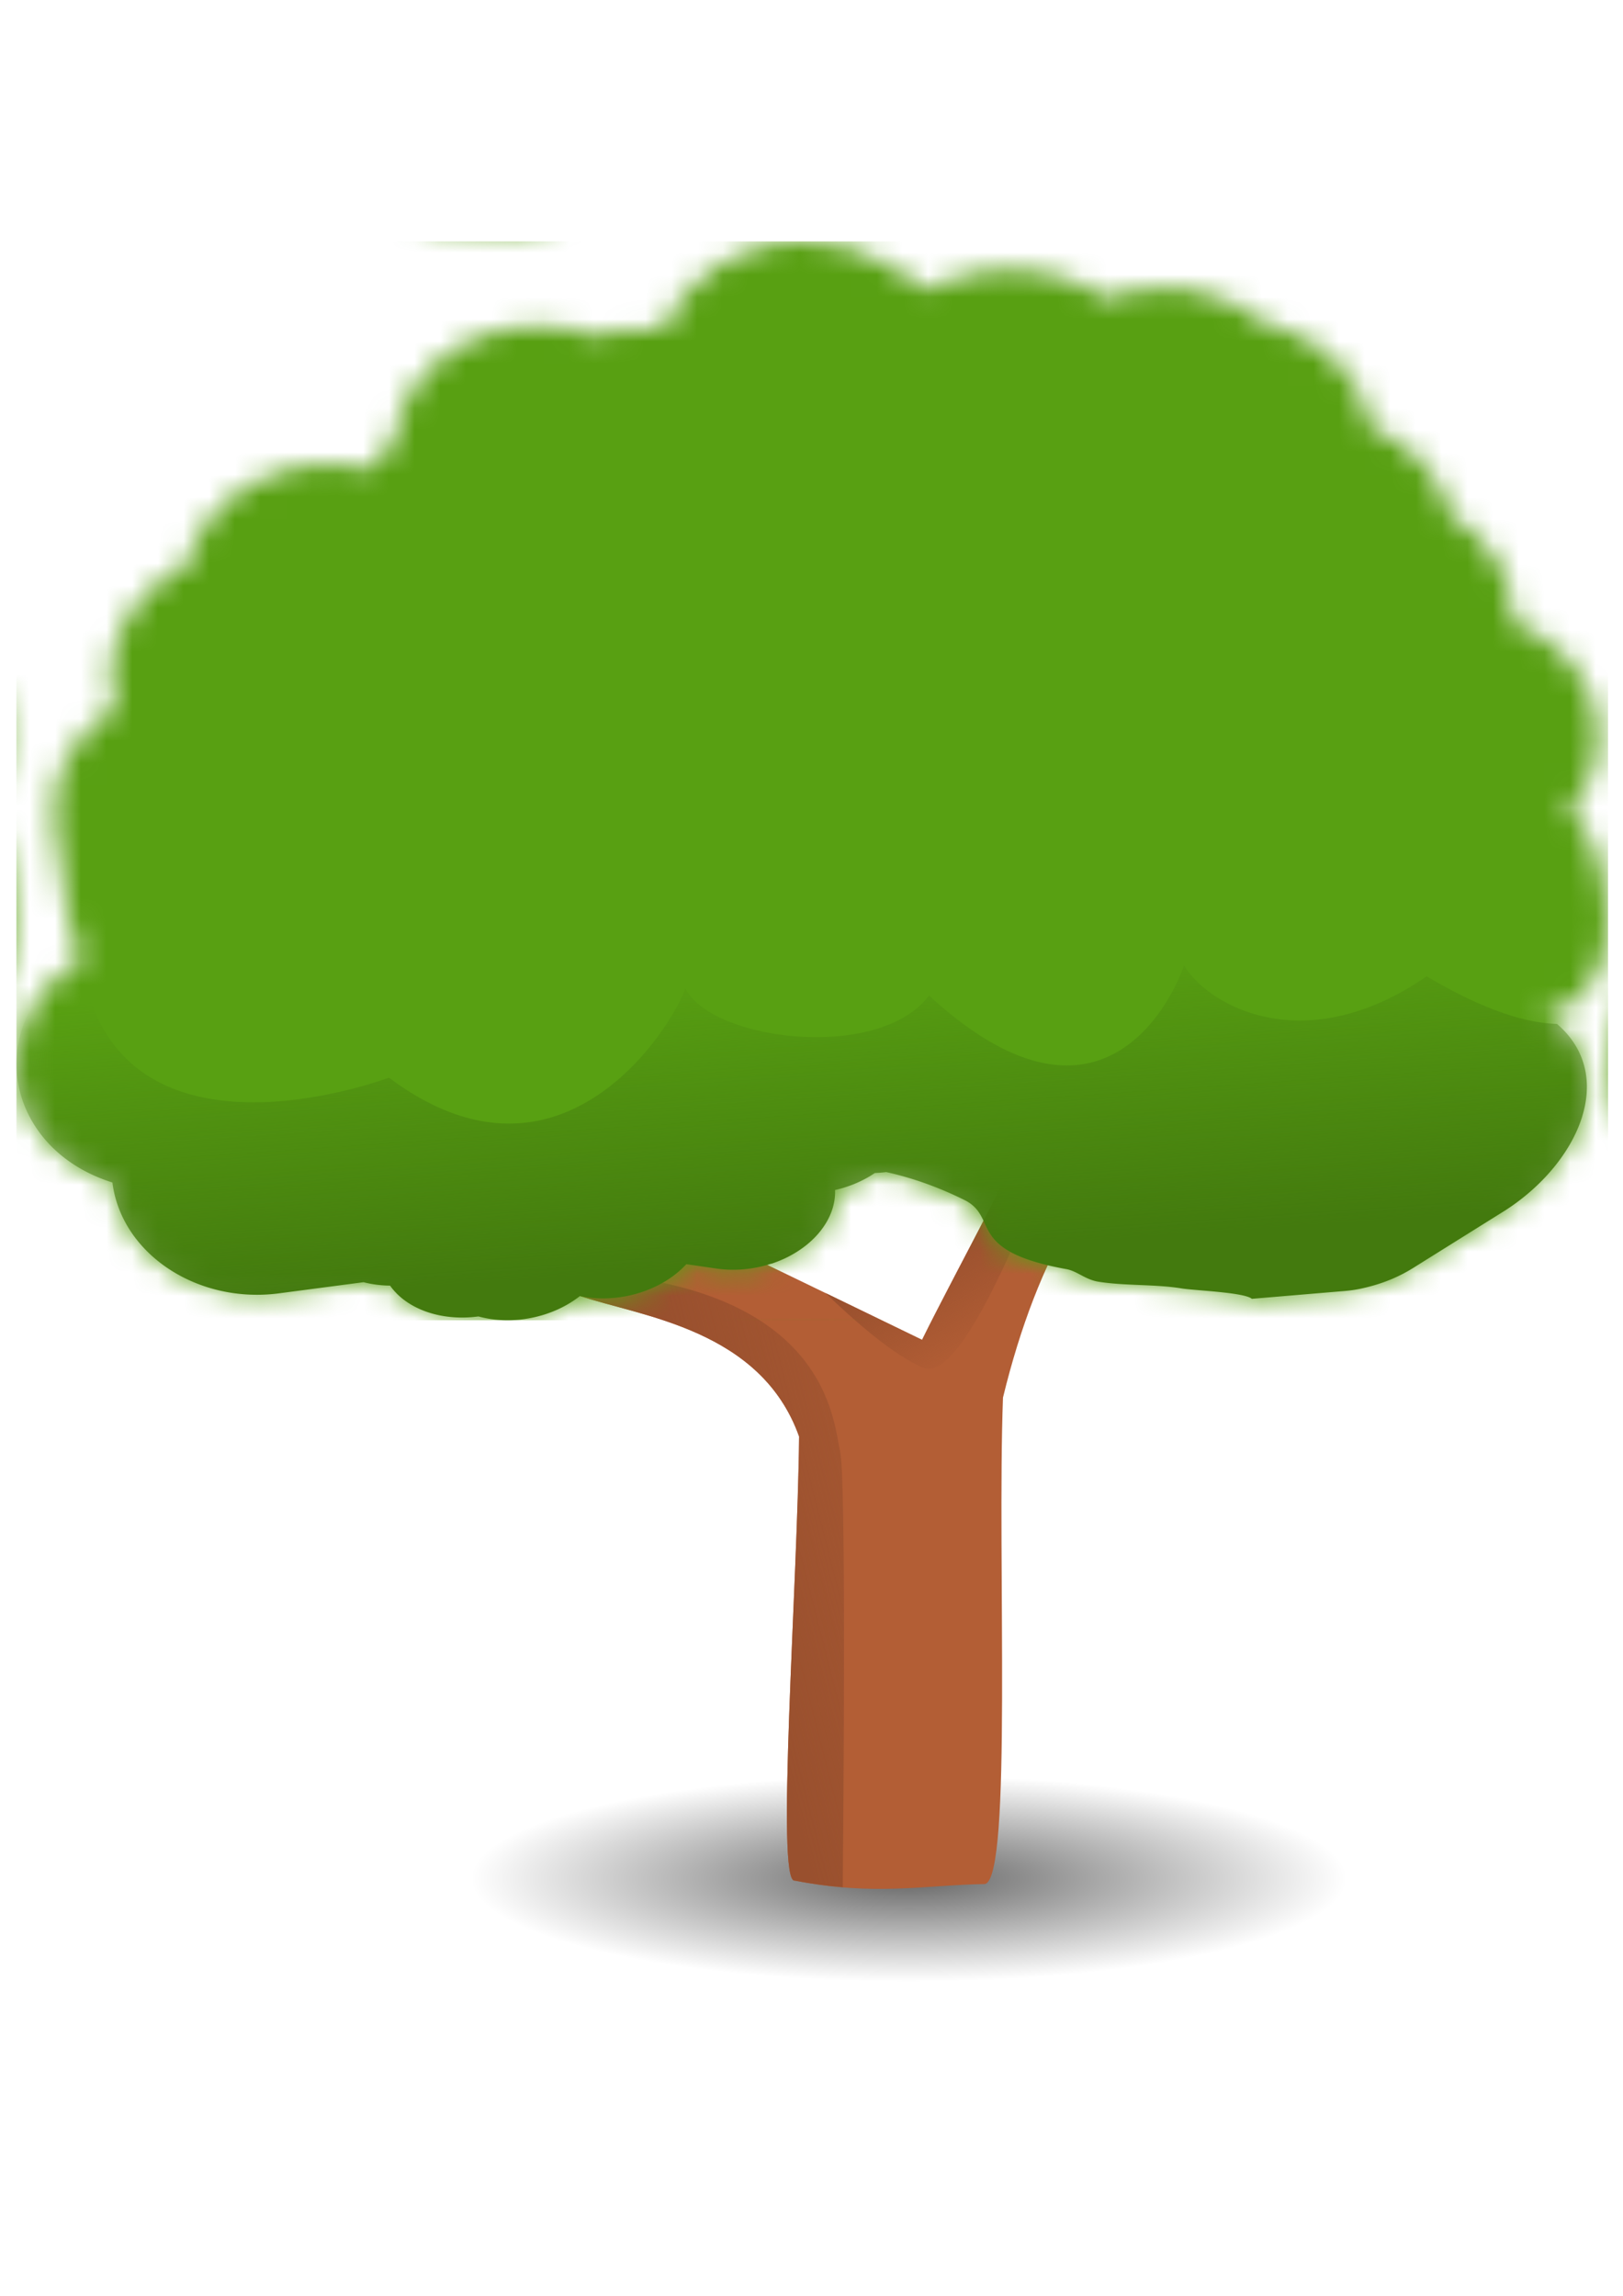 <?xml version="1.0" encoding="UTF-8" standalone="no"?>
<!-- Created with Inkscape (http://www.inkscape.org/) -->

<svg
   xmlns:dc="http://purl.org/dc/elements/1.1/"
   xmlns:cc="http://creativecommons.org/ns#"
   xmlns:rdf="http://www.w3.org/1999/02/22-rdf-syntax-ns#"
   xmlns:svg="http://www.w3.org/2000/svg"
   xmlns="http://www.w3.org/2000/svg"
   xmlns:xlink="http://www.w3.org/1999/xlink"
   xmlns:sodipodi="http://sodipodi.sourceforge.net/DTD/sodipodi-0.dtd"
   xmlns:inkscape="http://www.inkscape.org/namespaces/inkscape"
   width="210mm"
   height="297mm"
   viewBox="0 0 210 297"
   version="1.1"
   id="svg8"
   inkscape:version="0.92.3 (2405546, 2018-03-11)"
   sodipodi:docname="tree.svg"
   inkscape:export-filename="C:\Users\Louis\Documents\Enfants\Baudouin\programmation\unity\RoguelikeGit\Assets\Resources\TilesTextures\tree.png"
   inkscape:export-xdpi="15.859512"
   inkscape:export-ydpi="15.859512">
  <sodipodi:namedview
     id="base"
     pagecolor="#ffffff"
     bordercolor="#666666"
     borderopacity="1.0"
     inkscape:pageopacity="0.0"
     inkscape:pageshadow="2"
     inkscape:zoom="0.49497475"
     inkscape:cx="162.63371"
     inkscape:cy="520.92355"
     inkscape:document-units="mm"
     inkscape:current-layer="svg8"
     showgrid="false"
     inkscape:window-width="1600"
     inkscape:window-height="837"
     inkscape:window-x="-8"
     inkscape:window-y="-8"
     inkscape:window-maximized="1" />
  <defs
     id="defs2">
    <linearGradient
       id="linearGradient5120"
       inkscape:collect="always">
      <stop
         id="stop5116"
         offset="0"
         style="stop-color:#000000;stop-opacity:0.602" />
      <stop
         id="stop5118"
         offset="1"
         style="stop-color:#000000;stop-opacity:0" />
    </linearGradient>
    <linearGradient
       inkscape:collect="always"
       id="linearGradient2736">
      <stop
         style="stop-color:#437a0e;stop-opacity:1;"
         offset="0"
         id="stop2732" />
      <stop
         style="stop-color:#437a0e;stop-opacity:0;"
         offset="1"
         id="stop2734" />
    </linearGradient>
    <linearGradient
       inkscape:collect="always"
       id="linearGradient2689-0">
      <stop
         style="stop-color:#99502e;stop-opacity:1;"
         offset="0"
         id="stop2685" />
      <stop
         style="stop-color:#99502e;stop-opacity:0;"
         offset="1"
         id="stop2687" />
    </linearGradient>
    <pattern
       patternUnits="userSpaceOnUse"
       width="61.976"
       height="48.592"
       patternTransform="matrix(0.265,0,0,0.265,118.655,151.496)"
       id="pattern2330">
      <path
         style="color:#000000;font-style:normal;font-variant:normal;font-weight:normal;font-stretch:normal;font-size:medium;line-height:normal;font-family:sans-serif;font-variant-ligatures:normal;font-variant-position:normal;font-variant-caps:normal;font-variant-numeric:normal;font-variant-alternates:normal;font-feature-settings:normal;text-indent:0;text-align:start;text-decoration:none;text-decoration-line:none;text-decoration-style:solid;text-decoration-color:#000000;letter-spacing:normal;word-spacing:normal;text-transform:none;writing-mode:lr-tb;direction:ltr;text-orientation:mixed;dominant-baseline:auto;baseline-shift:baseline;text-anchor:start;white-space:normal;shape-padding:0;clip-rule:nonzero;display:inline;overflow:visible;visibility:visible;opacity:1;isolation:auto;mix-blend-mode:normal;color-interpolation:sRGB;color-interpolation-filters:linearRGB;solid-color:#000000;solid-opacity:1;vector-effect:none;fill:#58a012;fill-opacity:1;fill-rule:nonzero;stroke:none;stroke-width:11.339;stroke-linecap:butt;stroke-linejoin:round;stroke-miterlimit:4;stroke-dasharray:none;stroke-dashoffset:0;stroke-opacity:1;paint-order:normal;color-rendering:auto;image-rendering:auto;shape-rendering:auto;text-rendering:auto;enable-background:accumulate"
         d="M 30.749,9.1202771e-4 C 28.229,-0.044 25.982,1.58 25.234,3.987 c -0.903,-0.131 -1.824,-0.043 -2.686,0.258 -3.533,-1.483 -7.489,0.894 -7.84,4.709 -0.361,0.396 -0.664,0.841 -0.9,1.322 -3.194,-0.946 -6.511,1.053 -7.168,4.318 -2.281,1.246 -3.423,3.884 -2.77,6.4 -1.706,1.19 -2.623,3.218 -2.391,5.285 l 0.582,4.48 c 0.072,0.548 0.224,1.083 0.451,1.588 -3.856,2.586 -3.14,8.456 1.225,10.039 0.345,3.175 3.244,5.439 6.408,5.004 l 3.58,-0.545 h 0.008 l 0.816,0.186 c 0.119,-0.045 0.232,-0.11 0.352,-0.154 1.057,-0.393 2.115,-0.769 3.121,-1.258 1.006,-0.489 1.958,-1.091 2.801,-1.934 0.649,-0.649 1.737,-1.067 2.855,-1.516 1.118,-0.449 2.267,-0.929 3.037,-1.699 0.771,-0.771 1.544,-1.412 2.314,-1.934 0.77,-0.522 1.539,-0.924 2.303,-1.219 0.485,-0.187 -2.194,4.664 -1.713,4.561 l 0.018,-0.016 0.006,-0.008 0.9,-0.502 0.018,0.316 c 0.715,-0.076 1.425,-0.076 2.125,0.014 1.472,0.189 2.906,0.725 4.279,1.521 1.278,0.811 0.015,2.262 3.916,3.082 0.416,0.087 0.733,0.466 1.23,0.562 0.498,0.096 1.061,0.124 1.625,0.152 0.564,0.028 1.129,0.056 1.627,0.152 0.493,0.096 2.438,0.172 2.739,0.467 l 3.445,-0.335 c 0.188,-0.015 0.375,-0.039 0.561,-0.072 0.184,-0.036 0.367,-0.081 0.547,-0.135 0.619,-0.182 1.203,-0.469 1.726,-0.847 l 3.596,-2.6 c 3.031,-2.266 4.552,-6.54 1.524,-8.81 3.871,-0.92 2.388,-8.055 0.99,-9.165 2.139,-2.898 1.07,-7.03 -2.207,-8.525 0.051,-1.909 -0.862,-3.716 -2.43,-4.807 -0.359,-1.728 -1.502,-3.19 -3.092,-3.955 -0.312,-2.261 -1.95,-4.115 -4.156,-4.703 -1.661,-1.608 -4.133,-2.046 -6.246,-1.107 -1.938,-1.63 -4.721,-1.777 -6.82,-0.361 l -1.609,-1.152 C 33,0.386 31.891,0.022 30.749,9.1202771e-4 Z"
         id="path908"
         inkscape:connector-curvature="0"
         sodipodi:nodetypes="cccccccccccccccccccccccccccccscscccccccccccccccccc" />
      <path
         style="color:#000000;font-style:normal;font-variant:normal;font-weight:normal;font-stretch:normal;font-size:medium;line-height:normal;font-family:sans-serif;font-variant-ligatures:normal;font-variant-position:normal;font-variant-caps:normal;font-variant-numeric:normal;font-variant-alternates:normal;font-feature-settings:normal;text-indent:0;text-align:start;text-decoration:none;text-decoration-line:none;text-decoration-style:solid;text-decoration-color:#000000;letter-spacing:normal;word-spacing:normal;text-transform:none;writing-mode:lr-tb;direction:ltr;text-orientation:mixed;dominant-baseline:auto;baseline-shift:baseline;text-anchor:start;white-space:normal;shape-padding:0;clip-rule:nonzero;display:inline;overflow:visible;visibility:visible;opacity:1;isolation:auto;mix-blend-mode:normal;color-interpolation:sRGB;color-interpolation-filters:linearRGB;solid-color:#000000;solid-opacity:1;vector-effect:none;fill:#58a012;fill-opacity:1;fill-rule:nonzero;stroke:none;stroke-width:6.704;stroke-linecap:butt;stroke-linejoin:round;stroke-miterlimit:4;stroke-dasharray:none;stroke-dashoffset:0;stroke-opacity:1;paint-order:normal;color-rendering:auto;image-rendering:auto;shape-rendering:auto;text-rendering:auto;enable-background:accumulate"
         d="m 29.398,46.046 a 3.087,3.64 69.218 0 0 2.478,-3.32 3.087,3.64 69.218 0 0 1.55,-0.767 3.087,3.64 69.218 0 0 3.717,-4.235 3.087,3.64 69.218 0 0 0.268,-0.881 3.087,3.64 69.218 0 0 3.396,-3.879 3.087,3.64 69.218 0 0 0.347,-3.887 3.087,3.64 69.218 0 0 0.348,-3.235 l -1.261,-2.124 a 3.087,3.64 69.218 0 0 -0.593,-0.695 3.087,3.64 69.218 0 0 -2.779,-4.778 3.087,3.64 69.218 0 0 -4.844,-1.008 l -2.025,1.123 -0.004,0.001 -0.525,0.1 c -0.062,0.052 -0.116,0.11 -0.178,0.161 -0.55,0.449 -1.105,0.889 -1.606,1.375 -0.5,0.485 -0.946,1.015 -1.277,1.64 -0.255,0.482 -0.819,0.95 -1.395,1.442 -0.576,0.491 -1.163,1.006 -1.465,1.578 -0.303,0.572 -0.633,1.079 -0.986,1.525 -0.353,0.446 -0.73,0.831 -1.125,1.161 -0.251,0.209 -0.521,0.359 -0.787,0.525 l -0.008,0.011 -0.002,0.004 -0.435,0.467 -0.079,-0.154 c -0.411,0.208 -0.835,0.376 -1.271,0.495 -0.917,0.253 -1.882,0.322 -2.864,0.246 -0.982,-0.077 -1.98,-0.298 -2.965,-0.628 -0.24,-0.081 -0.532,-0.062 -0.849,0.008 -0.317,0.07 -0.658,0.189 -1.001,0.308 -0.341,0.121 -0.685,0.24 -1.002,0.309 -0.314,0.068 -0.602,0.086 -0.842,0.008 l -2.875,1.39 a 3.087,3.64 69.218 0 0 -0.32,0.169 3.087,3.64 69.218 0 0 -0.299,0.198 3.087,3.64 69.218 0 0 -0.857,0.837 l -1.615,2.164 a 3.087,3.64 69.218 0 0 1.847,4.585 3.087,3.64 69.218 0 0 1.197,1.852 3.087,3.64 69.218 0 0 3.056,3.781 3.087,3.64 69.218 0 0 2.43,1.851 3.087,3.64 69.218 0 0 2.652,1.264 3.087,3.64 69.218 0 0 3.439,1.389 3.087,3.64 69.218 0 0 3.953,-0.921 3.087,3.64 69.218 0 0 4.143,-1.434 l 1.195,0.2 a 3.087,3.64 69.218 0 0 2.112,-0.226 z"
         id="path908-3"
         inkscape:connector-curvature="0" />
    </pattern>
    <pattern
       patternTransform="matrix(3.323,0,0,2.872,2.126,31.225)"
       id="pattern2566"
       xlink:href="#pattern2330-3"
       inkscape:collect="always" />
    <pattern
       patternUnits="userSpaceOnUse"
       width="61.976"
       height="48.592"
       patternTransform="matrix(0.265,0,0,0.265,118.655,151.496)"
       id="pattern2330-3">
      <path
         style="color:#000000;font-style:normal;font-variant:normal;font-weight:normal;font-stretch:normal;font-size:medium;line-height:normal;font-family:sans-serif;font-variant-ligatures:normal;font-variant-position:normal;font-variant-caps:normal;font-variant-numeric:normal;font-variant-alternates:normal;font-feature-settings:normal;text-indent:0;text-align:start;text-decoration:none;text-decoration-line:none;text-decoration-style:solid;text-decoration-color:#000000;letter-spacing:normal;word-spacing:normal;text-transform:none;writing-mode:lr-tb;direction:ltr;text-orientation:mixed;dominant-baseline:auto;baseline-shift:baseline;text-anchor:start;white-space:normal;shape-padding:0;clip-rule:nonzero;display:inline;overflow:visible;visibility:visible;opacity:1;isolation:auto;mix-blend-mode:normal;color-interpolation:sRGB;color-interpolation-filters:linearRGB;solid-color:#000000;solid-opacity:1;vector-effect:none;fill:#58a012;fill-opacity:1;fill-rule:nonzero;stroke:none;stroke-width:11.339;stroke-linecap:butt;stroke-linejoin:round;stroke-miterlimit:4;stroke-dasharray:none;stroke-dashoffset:0;stroke-opacity:1;paint-order:normal;color-rendering:auto;image-rendering:auto;shape-rendering:auto;text-rendering:auto;enable-background:accumulate"
         d="M 30.749,9.1202771e-4 C 28.229,-0.044 25.982,1.58 25.234,3.987 c -0.903,-0.131 -1.824,-0.043 -2.686,0.258 -3.533,-1.483 -7.489,0.894 -7.84,4.709 -0.361,0.396 -0.664,0.841 -0.9,1.322 -3.194,-0.946 -6.511,1.053 -7.168,4.318 -2.281,1.246 -3.423,3.884 -2.77,6.4 -1.706,1.19 -2.623,3.218 -2.391,5.285 l 0.582,4.48 c 0.072,0.548 0.224,1.083 0.451,1.588 -3.856,2.586 -3.14,8.456 1.225,10.039 0.345,3.175 3.244,5.439 6.408,5.004 l 3.58,-0.545 h 0.008 l 0.816,0.186 c 0.119,-0.045 0.232,-0.11 0.352,-0.154 1.057,-0.393 2.115,-0.769 3.121,-1.258 1.006,-0.489 1.958,-1.091 2.801,-1.934 0.649,-0.649 1.737,-1.067 2.855,-1.516 1.118,-0.449 2.267,-0.929 3.037,-1.699 0.771,-0.771 1.544,-1.412 2.314,-1.934 0.77,-0.522 1.539,-0.924 2.303,-1.219 0.485,-0.187 -2.194,4.664 -1.713,4.561 l 0.018,-0.016 0.006,-0.008 0.9,-0.502 0.018,0.316 c 0.715,-0.076 1.425,-0.076 2.125,0.014 1.472,0.189 2.906,0.725 4.279,1.521 1.278,0.811 0.015,2.262 3.916,3.082 0.416,0.087 0.733,0.466 1.23,0.562 0.498,0.096 1.061,0.124 1.625,0.152 0.564,0.028 1.129,0.056 1.627,0.152 0.493,0.096 2.438,0.172 2.739,0.467 l 3.445,-0.335 c 0.188,-0.015 0.375,-0.039 0.561,-0.072 0.184,-0.036 0.367,-0.081 0.547,-0.135 0.619,-0.182 1.203,-0.469 1.726,-0.847 l 3.596,-2.6 c 3.031,-2.266 4.552,-6.54 1.524,-8.81 3.871,-0.92 2.388,-8.055 0.99,-9.165 2.139,-2.898 1.07,-7.03 -2.207,-8.525 0.051,-1.909 -0.862,-3.716 -2.43,-4.807 -0.359,-1.728 -1.502,-3.19 -3.092,-3.955 -0.312,-2.261 -1.95,-4.115 -4.156,-4.703 -1.661,-1.608 -4.133,-2.046 -6.246,-1.107 -1.938,-1.63 -4.721,-1.777 -6.82,-0.361 l -1.609,-1.152 C 33,0.386 31.891,0.022 30.749,9.1202771e-4 Z"
         id="path908-5"
         inkscape:connector-curvature="0"
         sodipodi:nodetypes="cccccccccccccccccccccccccccccscscccccccccccccccccc" />
      <path
         style="color:#000000;font-style:normal;font-variant:normal;font-weight:normal;font-stretch:normal;font-size:medium;line-height:normal;font-family:sans-serif;font-variant-ligatures:normal;font-variant-position:normal;font-variant-caps:normal;font-variant-numeric:normal;font-variant-alternates:normal;font-feature-settings:normal;text-indent:0;text-align:start;text-decoration:none;text-decoration-line:none;text-decoration-style:solid;text-decoration-color:#000000;letter-spacing:normal;word-spacing:normal;text-transform:none;writing-mode:lr-tb;direction:ltr;text-orientation:mixed;dominant-baseline:auto;baseline-shift:baseline;text-anchor:start;white-space:normal;shape-padding:0;clip-rule:nonzero;display:inline;overflow:visible;visibility:visible;opacity:1;isolation:auto;mix-blend-mode:normal;color-interpolation:sRGB;color-interpolation-filters:linearRGB;solid-color:#000000;solid-opacity:1;vector-effect:none;fill:#58a012;fill-opacity:1;fill-rule:nonzero;stroke:none;stroke-width:6.704;stroke-linecap:butt;stroke-linejoin:round;stroke-miterlimit:4;stroke-dasharray:none;stroke-dashoffset:0;stroke-opacity:1;paint-order:normal;color-rendering:auto;image-rendering:auto;shape-rendering:auto;text-rendering:auto;enable-background:accumulate"
         d="m 29.398,46.046 a 3.087,3.64 69.218 0 0 2.478,-3.32 3.087,3.64 69.218 0 0 1.55,-0.767 3.087,3.64 69.218 0 0 3.717,-4.235 3.087,3.64 69.218 0 0 0.268,-0.881 3.087,3.64 69.218 0 0 3.396,-3.879 3.087,3.64 69.218 0 0 0.347,-3.887 3.087,3.64 69.218 0 0 0.348,-3.235 l -1.261,-2.124 a 3.087,3.64 69.218 0 0 -0.593,-0.695 3.087,3.64 69.218 0 0 -2.779,-4.778 3.087,3.64 69.218 0 0 -4.844,-1.008 l -2.025,1.123 -0.004,0.001 -0.525,0.1 c -0.062,0.052 -0.116,0.11 -0.178,0.161 -0.55,0.449 -1.105,0.889 -1.606,1.375 -0.5,0.485 -0.946,1.015 -1.277,1.64 -0.255,0.482 -0.819,0.95 -1.395,1.442 -0.576,0.491 -1.163,1.006 -1.465,1.578 -0.303,0.572 -0.633,1.079 -0.986,1.525 -0.353,0.446 -0.73,0.831 -1.125,1.161 -0.251,0.209 -0.521,0.359 -0.787,0.525 l -0.008,0.011 -0.002,0.004 -0.435,0.467 -0.079,-0.154 c -0.411,0.208 -0.835,0.376 -1.271,0.495 -0.917,0.253 -1.882,0.322 -2.864,0.246 -0.982,-0.077 -1.98,-0.298 -2.965,-0.628 -0.24,-0.081 -0.532,-0.062 -0.849,0.008 -0.317,0.07 -0.658,0.189 -1.001,0.308 -0.341,0.121 -0.685,0.24 -1.002,0.309 -0.314,0.068 -0.602,0.086 -0.842,0.008 l -2.875,1.39 a 3.087,3.64 69.218 0 0 -0.32,0.169 3.087,3.64 69.218 0 0 -0.299,0.198 3.087,3.64 69.218 0 0 -0.857,0.837 l -1.615,2.164 a 3.087,3.64 69.218 0 0 1.847,4.585 3.087,3.64 69.218 0 0 1.197,1.852 3.087,3.64 69.218 0 0 3.056,3.781 3.087,3.64 69.218 0 0 2.43,1.851 3.087,3.64 69.218 0 0 2.652,1.264 3.087,3.64 69.218 0 0 3.439,1.389 3.087,3.64 69.218 0 0 3.953,-0.921 3.087,3.64 69.218 0 0 4.143,-1.434 l 1.195,0.2 a 3.087,3.64 69.218 0 0 2.112,-0.226 z"
         id="path908-3-6"
         inkscape:connector-curvature="0" />
    </pattern>
    <linearGradient
       inkscape:collect="always"
       xlink:href="#linearGradient2689-0"
       id="linearGradient2706"
       x1="482.781"
       y1="618.724"
       x2="485.759"
       y2="623.054"
       gradientUnits="userSpaceOnUse"
       gradientTransform="matrix(3.323,0,0,2.872,-1488.049,-1613.404)" />
    <linearGradient
       inkscape:collect="always"
       xlink:href="#linearGradient2736"
       id="linearGradient2738"
       x1="482.681"
       y1="618.23"
       x2="481.582"
       y2="604.467"
       gradientUnits="userSpaceOnUse"
       gradientTransform="matrix(3.323,0,0,2.872,-1488.049,-1613.404)" />
    <linearGradient
       inkscape:collect="always"
       xlink:href="#linearGradient2689-0"
       id="linearGradient2740"
       gradientUnits="userSpaceOnUse"
       x1="475.772"
       y1="630.28"
       x2="489.767"
       y2="627.193"
       gradientTransform="matrix(3.323,0,0,2.872,-1488.049,-1613.404)" />
    <radialGradient
       inkscape:collect="always"
       xlink:href="#linearGradient5120"
       id="radialGradient5122"
       gradientUnits="userSpaceOnUse"
       gradientTransform="matrix(1,0,0,0.236,0,185.654)"
       cx="117.599"
       cy="243.003"
       fx="117.599"
       fy="243.003"
       r="56.661" />
  </defs>
  <path
     sodipodi:open="true"
     d="m 171.184,238.657 a 56.661,13.372 0 0 1 -34.069,16.899 56.661,13.372 0 0 1 -72.296,-7.69 56.661,13.372 0 0 1 31.082,-17.217 56.661,13.372 0 0 1 73.58,6.978"
     sodipodi:end="5.8695597"
     sodipodi:start="5.9522011"
     sodipodi:ry="13.372072"
     sodipodi:rx="56.661137"
     sodipodi:cy="243.00294"
     sodipodi:cx="117.59859"
     sodipodi:type="arc"
     id="path5106"
     style="opacity:1;fill:url(#radialGradient5122);fill-opacity:1;fill-rule:evenodd;stroke:none;stroke-width:0.361;stroke-linecap:butt;stroke-linejoin:round;stroke-miterlimit:4;stroke-dasharray:none;stroke-dashoffset:0;stroke-opacity:1;paint-order:normal"
     inkscape:export-filename="C:\Users\Louis\Documents\Enfants\Baudouin\programmation\unity\RoguelikeGit\Assets\Resources\TilesTextures\path5106.png"
     inkscape:export-xdpi="15"
     inkscape:export-ydpi="15" />
  <path
     style="color:#000000;font-style:normal;font-variant:normal;font-weight:normal;font-stretch:normal;font-size:medium;line-height:normal;font-family:sans-serif;font-variant-ligatures:normal;font-variant-position:normal;font-variant-caps:normal;font-variant-numeric:normal;font-variant-alternates:normal;font-feature-settings:normal;text-indent:0;text-align:start;text-decoration:none;text-decoration-line:none;text-decoration-style:solid;text-decoration-color:#000000;letter-spacing:normal;word-spacing:normal;text-transform:none;writing-mode:lr-tb;direction:ltr;text-orientation:mixed;dominant-baseline:auto;baseline-shift:baseline;text-anchor:start;white-space:normal;shape-padding:0;clip-rule:nonzero;display:inline;overflow:visible;visibility:visible;opacity:1;isolation:auto;mix-blend-mode:normal;color-interpolation:sRGB;color-interpolation-filters:linearRGB;solid-color:#000000;solid-opacity:1;vector-effect:none;fill:#b35e35;fill-opacity:1;fill-rule:nonzero;stroke:none;stroke-width:35.029;stroke-linecap:butt;stroke-linejoin:round;stroke-miterlimit:4;stroke-dasharray:none;stroke-dashoffset:0;stroke-opacity:1;paint-order:normal;color-rendering:auto;image-rendering:auto;shape-rendering:auto;text-rendering:auto;enable-background:accumulate"
     d="m 171.549,133.482 c -1,-0.849 -2.416,-1.324 -4.056,-1.599 -1.656,-0.277 -3.532,-0.356 -5.406,-0.437 -1.874,-0.076 -3.745,-0.162 -5.4,-0.437 -1.655,-0.277 -3.09,8.992 -4.089,8.13 -4.089,-3.535 -3.244,-6.328 -7.806,-8.615 -4.562,-2.287 -1.614,5.919 -6.506,5.375 -2.326,-0.258 -4.684,-0.257 -7.061,-0.043 l 0.727,11.663 v 0.022 c 2.104,-1.878 -8.397,17.129 -12.649,25.782 l -25.272,-12.232 -13.281,-9.973 17.382,-8.957 c -1.597,0.295 -16.083,5.822 -17.693,6.359 -2.539,0.847 0.693,2.322 -1.866,3.821 -2.559,1.5 2.561,-2.214 0,0 -2.559,2.212 -3.78,3.656 -7.496,4.945 -3.716,1.289 1.941,1.078 -0.217,2.943 -2.801,2.421 -2.181,1.136 -5.524,2.541 -3.342,1.404 1.67,0.816 -1.841,1.946 -0.398,0.128 -0.771,0.314 -1.168,0.443 l 12.714,2.496 v 0 c 7.925,2.651 23.405,4.309 28.353,18.184 -0.188,19.148 -3.044,57.892 -0.565,57.445 10.397,2.039 16.75,0.583 24.627,0.443 3.556,-0.918 1.546,-41.933 2.319,-62.899 v -0.022 c 4.504,-18.494 12.089,-31.178 22.746,-38.067 l 0.025,-0.022 6.529,-3.416 10.864,-5.683 h 0.025 l 0.025,-0.022 z"
     id="path922-8"
     inkscape:connector-curvature="0"
     sodipodi:nodetypes="ccscsccccccccccccccccccccccccccccccc" />
  <path
     style="color:#000000;font-style:normal;font-variant:normal;font-weight:normal;font-stretch:normal;font-size:medium;line-height:normal;font-family:sans-serif;font-variant-ligatures:normal;font-variant-position:normal;font-variant-caps:normal;font-variant-numeric:normal;font-variant-alternates:normal;font-feature-settings:normal;text-indent:0;text-align:start;text-decoration:none;text-decoration-line:none;text-decoration-style:solid;text-decoration-color:#000000;letter-spacing:normal;word-spacing:normal;text-transform:none;writing-mode:lr-tb;direction:ltr;text-orientation:mixed;dominant-baseline:auto;baseline-shift:baseline;text-anchor:start;white-space:normal;shape-padding:0;clip-rule:nonzero;display:inline;overflow:visible;visibility:visible;opacity:1;isolation:auto;mix-blend-mode:normal;color-interpolation:sRGB;color-interpolation-filters:linearRGB;solid-color:#000000;solid-opacity:1;vector-effect:none;fill:url(#linearGradient2706);fill-opacity:1;fill-rule:nonzero;stroke:none;stroke-width:35.029;stroke-linecap:butt;stroke-linejoin:round;stroke-miterlimit:4;stroke-dasharray:none;stroke-dashoffset:0;stroke-opacity:1;paint-order:normal;color-rendering:auto;image-rendering:auto;shape-rendering:auto;text-rendering:auto;enable-background:accumulate"
     d="m 137.335,145.295 -5.348,2.962 c -1.214,3.362 -9.109,17.796 -12.681,25.065 L 106.82,167.28 c 3.426,3.304 8.772,8.104 12.714,9.683 6.082,2.436 17.802,-31.668 17.802,-31.668 z"
     id="path922"
     inkscape:connector-curvature="0" />
  <path
     style="fill:url(#linearGradient2740);fill-opacity:1;stroke:none;stroke-width:3.089px;stroke-linecap:butt;stroke-linejoin:miter;stroke-opacity:1"
     d="m 73.247,164.526 -3.777,2.036 5.568,1.094 c 7.925,2.651 23.407,4.307 28.355,18.182 -0.188,19.148 -3.043,57.893 -0.565,57.446 2.253,0.442 4.288,0.696 6.217,0.858 0.096,-10.775 0.445,-53.336 -0.344,-56.403 -0.89,-3.462 -1.188,-22.06 -35.455,-23.214 z"
     id="path2638"
     inkscape:connector-curvature="0" />
  <rect
     style="fill:none;stroke:none;stroke-width:11.676"
     width="205.938"
     height="139.572"
     x="2.126"
     y="31.225"
     id="rect2334" />
  <g
     inkscape:label="Calque 1"
     inkscape:groupmode="layer"
     id="layer1" />
  <rect
     style="fill:url(#pattern2566);stroke:none;stroke-width:11.676;stroke-opacity:1"
     width="205.938"
     height="139.572"
     x="2.126"
     y="31.225"
     id="rect2334-8" />
  <path
     style="fill:url(#linearGradient2738);fill-opacity:1;fill-rule:evenodd;stroke:none;stroke-width:3.089px;stroke-linecap:butt;stroke-linejoin:miter;stroke-opacity:1"
     d="m 10.476,124.139 c -12.812,7.427 -10.433,24.288 4.069,28.835 1.148,9.12 10.78,15.621 21.294,14.373 l 11.202,-1.475 a 8.956,11.976 79.055 0 0 3.433,0.443 8.956,11.976 79.055 0 0 11.429,3.989 8.956,11.976 79.055 0 0 13.136,-2.642 8.956,11.976 79.055 0 0 13.765,-4.123 l 3.972,0.578 a 8.956,11.976 79.055 0 0 7.016,-0.645 l 0.019,0.011 a 8.956,11.976 79.055 0 0 8.236,-9.537 8.956,11.976 79.055 0 0 5.147,-2.199 8.956,11.976 79.055 0 0 1.46,-0.123 c 3.527,0.776 6.98,2.034 10.319,3.708 4.248,2.328 0.05,6.498 13.012,8.852 1.381,0.251 2.434,1.339 4.089,1.616 1.655,0.276 3.526,0.356 5.4,0.438 1.874,0.076 3.75,0.161 5.406,0.438 1.64,0.275 8.1,0.497 9.099,1.346 l 11.448,-0.965 c 0.624,-0.043 1.246,-0.106 1.863,-0.202 0.613,-0.098 1.219,-0.237 1.817,-0.393 2.058,-0.523 3.999,-1.341 5.737,-2.429 l 11.948,-7.467 c 9.483,-6.128 14.508,-17.371 6.665,-24.106 -4.105,-0.12 -9.569,-1.834 -16.854,-6.16 -15.637,10.77 -28.088,3.99 -31.398,-1.397 0,0 -8.626,26.298 -32.995,3.882 -6.5,8.649 -28.379,5.819 -31.548,-1.004 -0.536,2.782 -15.001,29.09 -38.336,11.629 0,0 -35.779,13.565 -39.848,-15.27 z"
     id="path2226"
     inkscape:connector-curvature="0" />
</svg>
